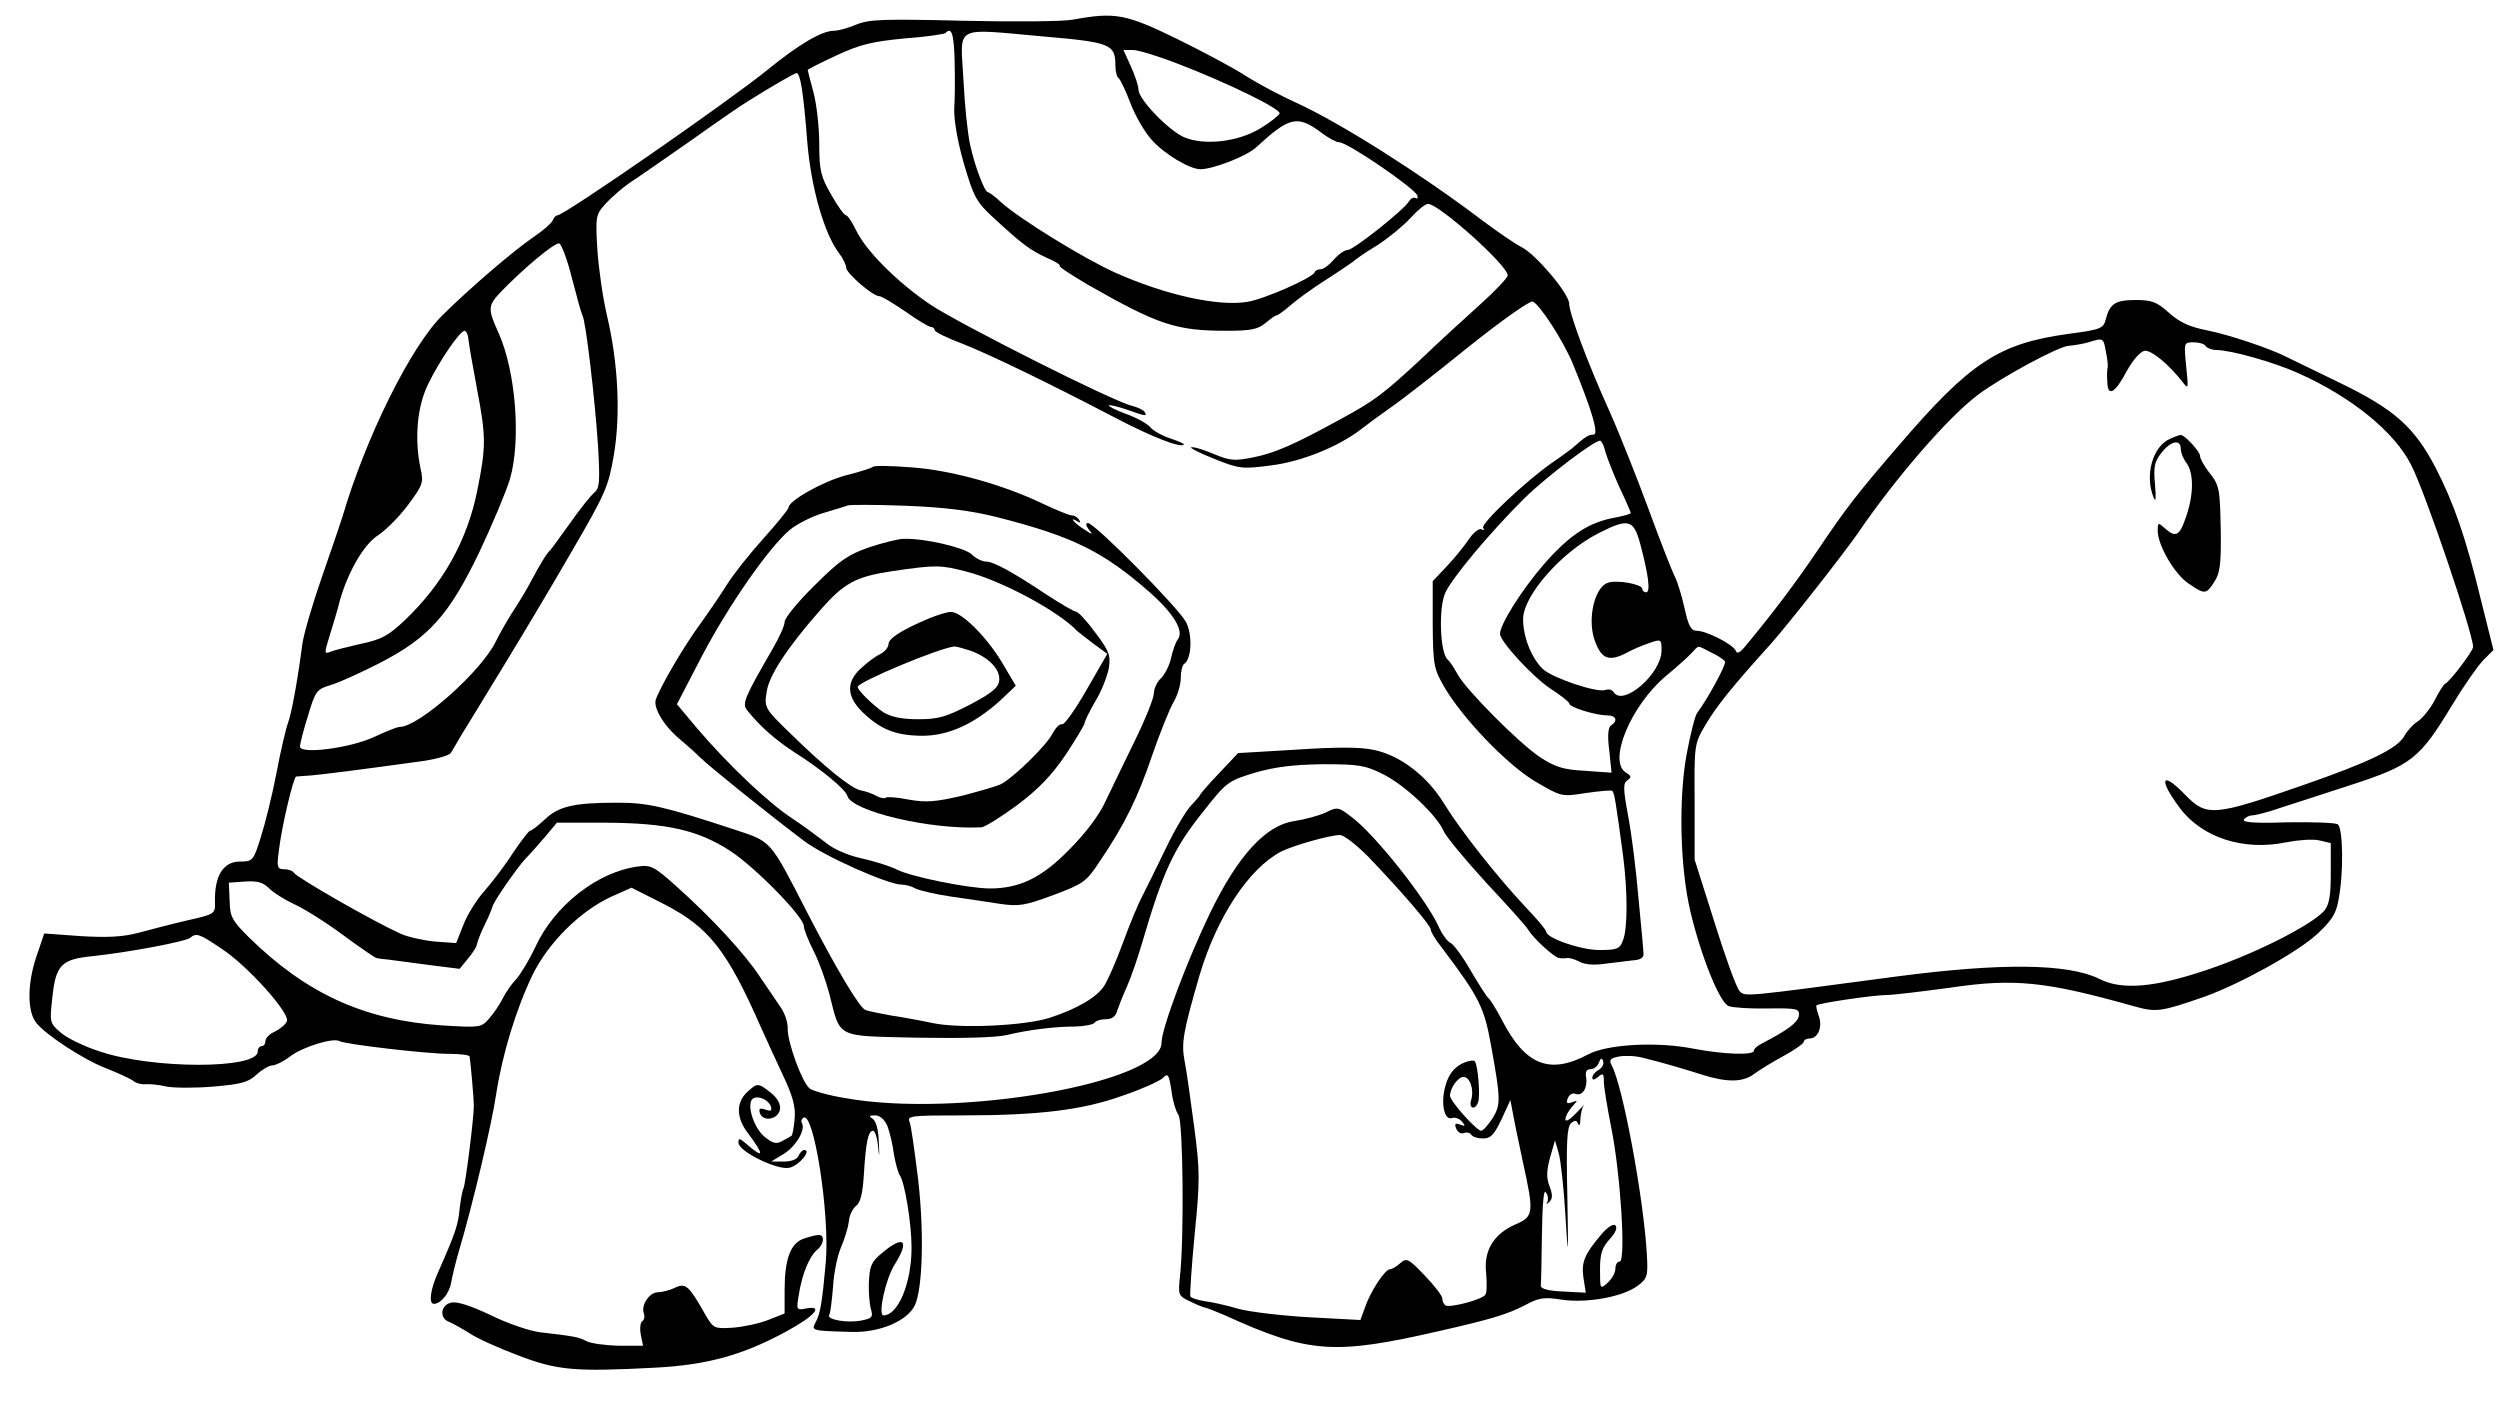 <?xml version="1.0" standalone="no"?>
<!DOCTYPE svg PUBLIC "-//W3C//DTD SVG 20010904//EN"
 "http://www.w3.org/TR/2001/REC-SVG-20010904/DTD/svg10.dtd">
<svg version="1.0" xmlns="http://www.w3.org/2000/svg"
 width="650pt" height="365pt" viewBox="0 0 650 365"
 preserveAspectRatio="xMidYMid meet">
<g transform="translate(0,365) scale(0.1,-0.1)"
fill="#000000" stroke="none">
<path d="M2790 3599 c-25 -5 -153 -6 -285 -3 -207 5 -245 4 -279 -10 -21 -9
-47 -16 -58 -16 -31 0 -91 -35 -173 -102 -104 -84 -528 -378 -546 -378 -4 0
-9 -6 -12 -13 -3 -7 -24 -26 -48 -42 -54 -37 -164 -131 -239 -205 -82 -81
-200 -319 -260 -525 -5 -16 -29 -86 -53 -155 -24 -69 -47 -147 -51 -175 -12
-93 -28 -180 -37 -204 -5 -13 -19 -71 -30 -130 -11 -58 -30 -134 -41 -168 -19
-61 -21 -63 -54 -63 -44 0 -67 -38 -65 -106 1 -30 -1 -31 -72 -47 -39 -9 -96
-24 -126 -32 -41 -11 -80 -13 -150 -9 l-96 7 -22 -65 c-22 -68 -22 -138 1
-167 24 -31 122 -95 178 -117 33 -13 66 -28 74 -34 7 -6 21 -10 31 -9 10 1 35
-1 56 -6 21 -4 76 -4 123 0 70 6 90 11 111 31 14 13 33 24 41 24 8 0 29 10 46
23 32 25 113 50 129 40 13 -8 226 -33 285 -33 28 0 53 -3 53 -7 3 -20 11 -110
11 -128 0 -33 -22 -206 -27 -215 -3 -5 -7 -28 -10 -53 -4 -42 -10 -61 -56
-165 -20 -44 -25 -82 -11 -82 18 0 40 27 45 55 3 17 12 55 21 85 35 118 85
329 96 405 16 104 52 222 95 311 41 83 122 164 203 202 l54 24 85 -43 c116
-60 163 -119 251 -319 11 -25 36 -79 56 -122 28 -59 35 -86 32 -118 -2 -23 -6
-42 -8 -43 -1 -1 -12 -7 -23 -13 -17 -10 -26 -7 -49 12 -28 25 -46 86 -28 98
14 8 39 -3 46 -20 4 -12 1 -14 -14 -9 -15 5 -18 3 -14 -10 9 -23 48 -15 52 11
2 14 -7 29 -24 43 -33 26 -35 26 -62 1 -28 -27 -28 -65 1 -104 46 -61 44 -71
-5 -28 -15 13 -18 13 -18 1 0 -23 103 -73 133 -65 25 6 58 46 38 46 -5 0 -11
-7 -15 -15 -3 -9 -18 -15 -38 -15 l-33 0 33 20 c32 20 57 63 47 80 -3 5 -1 11
4 14 27 17 69 -253 58 -376 -9 -101 -14 -134 -26 -155 -12 -23 -13 -23 94 -26
73 -2 145 29 164 70 20 45 24 189 8 328 -9 72 -18 138 -22 148 -7 16 4 17 136
17 200 0 314 14 417 51 48 16 94 37 104 45 15 15 17 12 24 -33 3 -26 12 -54
18 -62 12 -15 15 -321 4 -418 -5 -51 -5 -52 27 -67 18 -9 36 -16 39 -16 3 0
25 -9 49 -19 220 -100 284 -105 562 -41 132 30 175 43 221 67 35 19 49 21 94
14 65 -10 159 7 198 36 25 19 27 25 24 79 -8 147 -63 443 -92 495 -7 13 -3 18
19 22 15 3 43 2 62 -3 60 -15 103 -28 154 -44 66 -21 107 -20 136 2 13 10 48
31 77 47 28 15 52 32 52 37 0 4 7 8 15 8 22 0 34 30 24 58 -5 14 -8 26 -6 28
5 6 150 27 182 27 17 0 91 9 165 19 168 25 249 16 474 -47 63 -18 73 -16 186
23 93 33 241 115 293 162 39 36 51 54 57 90 14 70 12 187 -2 197 -7 4 -66 6
-132 5 -83 -3 -116 0 -112 7 4 6 14 11 22 11 7 0 40 8 71 19 32 10 117 38 188
61 154 50 177 68 260 206 31 51 68 104 82 118 l26 26 -33 132 c-39 161 -70
250 -118 343 -55 105 -107 151 -247 219 -66 32 -128 62 -138 67 -42 22 -152
59 -208 70 -46 9 -72 21 -100 46 -31 28 -44 33 -86 33 -53 0 -67 -9 -78 -50
-6 -24 -13 -27 -97 -38 -181 -25 -255 -73 -441 -290 -107 -124 -136 -161 -214
-277 -53 -78 -108 -152 -185 -245 -14 -17 -22 -21 -25 -12 -6 16 -76 52 -101
52 -15 0 -22 12 -32 58 -7 31 -18 69 -26 84 -7 14 -38 93 -68 175 -30 81 -75
195 -101 253 -57 126 -105 255 -105 280 0 26 -85 127 -123 147 -18 9 -66 42
-107 73 -159 120 -366 251 -480 303 -42 19 -100 50 -130 69 -30 20 -111 63
-180 97 -133 65 -161 70 -270 50z m-308 -106 c1 -43 1 -99 -1 -125 -1 -29 8
-84 25 -143 26 -88 32 -100 79 -143 74 -68 93 -82 136 -102 22 -9 37 -19 34
-21 -2 -3 31 -24 73 -49 184 -105 230 -120 361 -120 64 0 82 4 101 20 13 11
26 20 29 20 3 0 20 12 36 26 17 15 57 44 90 65 33 21 65 43 72 48 6 6 35 26
65 44 29 19 68 51 86 71 18 20 38 36 45 36 29 -1 207 -160 207 -186 0 -6 -32
-40 -71 -75 -39 -35 -110 -100 -157 -145 -96 -89 -120 -107 -207 -154 -120
-66 -171 -88 -226 -99 -50 -10 -61 -9 -104 9 -26 11 -52 19 -58 17 -5 -1 22
-15 60 -30 65 -26 73 -27 148 -17 80 10 176 49 235 95 14 11 48 36 75 55 28
19 119 90 203 158 85 68 160 121 167 118 18 -7 79 -101 104 -161 50 -122 69
-185 54 -185 -13 0 -21 -5 -56 -36 -7 -5 -29 -22 -50 -36 -66 -45 -187 -159
-181 -170 4 -6 2 -8 -4 -4 -6 3 -21 -8 -33 -26 -12 -18 -38 -50 -58 -71 l-36
-38 0 -113 c1 -105 3 -115 30 -162 48 -82 163 -202 237 -246 67 -39 67 -40
130 -30 35 5 66 8 69 6 6 -3 9 -20 29 -169 12 -93 12 -188 0 -219 -8 -23 -15
-26 -62 -26 -48 0 -138 31 -138 48 0 4 -23 32 -52 62 -77 82 -172 203 -213
270 -43 71 -114 126 -182 140 -34 8 -97 8 -202 1 l-152 -9 -50 -53 c-27 -28
-49 -54 -49 -56 0 -2 -11 -14 -23 -27 -13 -13 -43 -64 -66 -112 -24 -49 -51
-105 -61 -124 -11 -20 -33 -74 -50 -120 -17 -47 -39 -97 -49 -113 -19 -30 -71
-60 -141 -83 -65 -21 -233 -29 -305 -14 -33 7 -82 16 -110 20 -27 5 -57 11
-65 14 -16 7 -75 106 -150 251 -99 193 -93 186 -190 218 -185 61 -227 70 -305
70 -112 0 -152 -9 -188 -43 -18 -17 -35 -30 -39 -30 -3 0 -23 -26 -44 -57 -20
-32 -54 -76 -74 -99 -20 -22 -45 -62 -55 -88 l-19 -48 -55 4 c-31 3 -72 12
-91 21 -74 34 -268 145 -276 158 -3 5 -14 9 -25 9 -18 0 -20 5 -14 48 7 62 38
192 45 193 3 0 21 2 40 3 34 3 128 15 280 36 41 5 78 16 82 22 4 7 18 30 30
51 13 20 59 97 104 170 44 72 125 207 178 299 91 156 98 173 112 255 18 107
11 241 -18 363 -11 47 -22 125 -25 173 -5 87 -4 89 23 119 16 17 43 40 60 52
18 11 90 62 161 111 70 50 137 96 148 102 62 39 121 73 126 73 10 0 18 -51 28
-180 10 -119 44 -238 83 -289 10 -13 18 -30 18 -37 0 -14 69 -74 86 -74 6 0
36 -18 68 -40 31 -22 61 -40 66 -40 6 0 10 -4 10 -8 0 -5 33 -21 73 -36 73
-29 220 -100 400 -194 92 -48 166 -77 175 -68 2 2 -14 9 -35 16 -21 7 -45 20
-53 30 -8 9 -37 25 -63 34 -27 10 -46 20 -44 22 2 2 23 -3 47 -11 50 -18 53
-18 46 -6 -3 5 -18 12 -33 16 -49 11 -447 212 -524 263 -86 58 -169 141 -194
195 -10 20 -21 37 -25 37 -5 0 -22 24 -39 54 -27 47 -31 63 -31 132 0 44 -7
104 -15 134 -8 30 -15 56 -15 58 0 2 34 19 75 38 62 29 94 36 176 44 55 4 103
11 107 14 16 17 22 -1 24 -71z m233 62 c173 -15 185 -20 185 -76 0 -15 4 -30
9 -33 4 -3 18 -32 30 -64 12 -32 37 -75 54 -94 33 -38 100 -78 128 -78 33 0
120 34 144 56 88 81 108 86 172 38 17 -13 38 -24 45 -24 22 0 194 -118 203
-138 2 -7 1 -10 -4 -7 -6 3 -13 -1 -18 -9 -13 -22 -144 -126 -159 -126 -8 0
-24 -11 -36 -25 -12 -14 -27 -25 -34 -25 -7 0 -14 -3 -16 -8 -6 -15 -134 -71
-176 -77 -76 -12 -212 18 -342 76 -79 35 -253 142 -298 184 -15 14 -30 25 -33
25 -9 0 -35 69 -47 125 -6 28 -14 102 -17 167 -8 146 -29 134 210 113z m348
-71 c130 -50 267 -117 264 -129 -2 -5 -24 -23 -49 -38 -58 -36 -146 -46 -199
-24 -41 18 -119 99 -119 124 0 10 -9 37 -20 61 l-19 42 25 0 c13 0 66 -16 117
-36z m-1576 -557 c12 -47 24 -90 27 -96 9 -13 33 -221 41 -342 5 -89 4 -108
-9 -119 -9 -7 -37 -42 -63 -79 -26 -36 -49 -68 -52 -71 -9 -7 -29 -41 -47 -75
-8 -16 -28 -50 -44 -75 -17 -25 -39 -64 -51 -88 -37 -77 -200 -222 -250 -222
-7 0 -36 -12 -66 -26 -62 -29 -193 -46 -193 -25 0 7 9 43 21 81 19 63 22 68
59 79 21 6 78 32 127 57 128 66 180 124 259 288 34 72 70 158 80 191 29 101
15 280 -30 380 -28 62 -28 70 6 106 58 60 141 130 152 126 6 -2 21 -42 33 -90z
m-269 -159 c1 -13 11 -70 22 -128 24 -127 24 -150 1 -265 -26 -130 -89 -243
-189 -338 -42 -40 -61 -50 -114 -61 -35 -8 -71 -17 -80 -21 -15 -6 -15 -3 -1
42 8 26 21 68 27 93 22 76 63 146 100 169 18 12 53 46 76 77 38 51 42 59 34
93 -17 78 -10 163 19 222 30 62 83 139 95 139 4 0 9 -10 10 -22z m4257 -31 c4
-18 6 -37 5 -42 -2 -6 -2 -23 -1 -38 1 -40 20 -30 51 29 16 29 35 50 46 52 18
2 65 -37 100 -83 14 -18 14 -15 8 43 -6 61 -6 62 19 62 14 0 29 -4 32 -10 3
-5 16 -10 27 -10 38 0 151 -32 213 -60 139 -62 251 -153 294 -239 36 -69 161
-438 161 -473 0 -11 -61 -91 -73 -96 -4 -2 -16 -21 -27 -43 -11 -21 -31 -46
-43 -54 -13 -8 -29 -26 -36 -39 -18 -32 -89 -67 -262 -127 -235 -82 -252 -83
-309 -24 -60 62 -69 40 -13 -35 58 -78 166 -113 277 -90 31 6 70 9 86 5 l30
-7 0 -78 c0 -60 -4 -82 -17 -98 -33 -37 -176 -110 -303 -153 -139 -47 -223
-54 -282 -24 -81 40 -254 42 -528 6 -398 -53 -392 -53 -407 -38 -8 8 -37 88
-65 178 l-52 164 0 150 c-1 148 -1 151 28 200 29 49 68 98 172 213 45 51 185
229 224 285 98 144 235 302 312 360 61 46 211 127 237 128 14 1 37 5 51 9 38
12 39 12 45 -23z m-1301 -262 c4 -14 20 -55 36 -91 17 -35 30 -66 30 -68 0 -2
-17 -7 -37 -11 -71 -12 -120 -44 -188 -121 -58 -67 -115 -157 -115 -182 0 -20
87 -114 132 -143 26 -17 48 -34 48 -38 0 -10 69 -31 99 -31 23 0 28 -14 10
-26 -8 -4 -10 -26 -5 -65 l6 -58 -70 5 c-57 3 -77 10 -117 36 -56 38 -194 177
-214 216 -8 15 -19 32 -25 37 -20 17 -24 132 -7 172 15 37 119 161 207 248 58
57 188 155 197 149 4 -2 10 -15 13 -29z m90 -237 c22 -82 28 -128 16 -128 -5
0 -10 4 -10 9 0 12 -66 24 -89 16 -36 -11 -55 -98 -34 -152 17 -47 37 -54 83
-30 14 8 40 19 58 25 31 11 32 10 32 -19 0 -61 -101 -148 -125 -108 -4 6 -13
8 -21 5 -21 -8 -137 31 -162 54 -30 28 -52 84 -52 130 0 61 99 174 195 223 78
40 92 37 109 -25z m184 -284 c18 -8 34 -19 37 -24 4 -7 -45 -97 -72 -133 -6
-7 -18 -56 -28 -109 -21 -117 -17 -293 10 -408 28 -118 77 -239 100 -246 11
-4 57 -7 102 -6 77 1 82 -1 80 -19 -3 -18 -29 -37 -94 -71 -13 -6 -23 -15 -23
-20 0 -12 -77 -10 -160 6 -94 18 -220 11 -270 -15 -101 -54 -164 -29 -225 89
-15 29 -31 54 -35 57 -4 2 -24 34 -46 71 -21 37 -45 69 -52 72 -8 3 -23 23
-33 46 -34 72 -164 236 -224 281 -35 27 -37 28 -69 12 -18 -8 -55 -18 -82 -22
-73 -11 -145 -89 -217 -237 -60 -124 -127 -302 -127 -339 0 -104 -530 -197
-823 -144 -43 7 -85 19 -92 25 -20 16 -57 119 -57 154 1 16 -7 40 -17 55 -10
14 -34 51 -55 81 -40 61 -126 154 -219 237 -56 50 -65 55 -99 50 -105 -14
-217 -102 -266 -209 -16 -34 -39 -72 -50 -84 -11 -11 -27 -34 -35 -50 -8 -16
-24 -40 -36 -53 -20 -23 -24 -23 -123 -17 -201 14 -351 82 -501 229 -44 44
-49 53 -50 95 l-2 47 42 3 c32 2 47 -2 63 -18 12 -12 40 -29 63 -40 23 -10 80
-45 126 -79 46 -34 87 -62 90 -62 3 -1 17 -3 31 -4 14 -2 61 -8 105 -14 l80
-10 22 27 c13 15 23 32 23 37 1 6 9 28 20 50 11 22 19 43 20 46 0 11 64 102
85 125 11 11 34 37 52 58 l31 37 126 0 c161 -1 240 -19 324 -73 66 -43 192
-172 192 -196 0 -8 11 -36 25 -64 14 -27 32 -77 41 -111 30 -118 14 -110 228
-115 115 -2 205 0 234 7 59 14 125 22 179 22 24 1 45 5 49 10 3 5 16 9 29 9
16 0 26 7 30 23 4 12 15 40 25 62 10 22 28 74 40 115 54 185 82 245 160 342
59 75 64 78 133 99 52 15 100 21 177 22 94 0 110 -3 156 -26 58 -29 141 -108
158 -149 7 -15 57 -75 111 -134 55 -59 104 -113 108 -121 13 -22 68 -73 81
-74 6 -1 15 -1 20 0 6 1 20 -3 32 -9 13 -8 39 -10 65 -6 24 3 58 7 74 9 20 1
29 7 28 17 0 8 -6 74 -13 145 -6 72 -18 168 -27 214 -13 70 -13 85 -2 92 11 8
11 11 -3 20 -49 28 12 175 104 252 28 23 58 50 67 60 19 20 12 20 49 1z m-891
-531 c89 -93 163 -179 163 -190 0 -6 12 -26 28 -46 98 -130 111 -155 129 -257
25 -138 25 -152 4 -187 -12 -18 -25 -33 -30 -33 -12 0 -81 77 -81 91 0 20 21
49 35 49 17 0 28 -33 20 -60 -7 -22 10 -28 18 -6 6 15 0 93 -8 106 -3 5 -19 2
-35 -6 -20 -11 -33 -27 -41 -54 -14 -45 -5 -94 16 -87 7 3 19 -1 26 -9 10 -12
9 -13 -5 -8 -12 5 -15 2 -10 -10 4 -10 13 -15 20 -12 7 3 16 1 19 -4 4 -6 17
-10 31 -10 20 0 29 10 48 50 l23 50 6 -32 c3 -18 15 -75 26 -127 30 -136 29
-144 -20 -165 -56 -25 -82 -68 -75 -127 2 -25 2 -50 -2 -55 -8 -13 -92 -35
-104 -28 -4 3 -8 11 -8 18 0 7 -21 34 -46 60 -42 44 -47 46 -63 32 -10 -9 -22
-16 -27 -16 -13 0 -51 -58 -65 -99 l-12 -33 -131 7 c-72 4 -156 14 -186 22
-30 9 -70 18 -88 20 -18 3 -34 8 -37 12 -2 4 3 77 11 161 14 140 14 165 -1
279 -9 69 -20 147 -25 172 -9 47 -4 76 39 224 45 151 128 277 212 321 32 16
124 42 152 43 10 1 43 -25 74 -56z m-2982 -239 c68 -44 179 -168 171 -189 -3
-8 -17 -20 -31 -27 -14 -6 -25 -17 -25 -25 0 -7 -4 -13 -10 -13 -5 0 -10 -6
-10 -14 0 -46 -273 -46 -410 0 -41 13 -88 36 -103 50 -28 24 -28 27 -21 90 9
85 23 100 105 108 94 10 243 38 254 48 15 13 24 10 80 -28z m3581 -316 c-9 -5
-16 -14 -16 -20 0 -7 5 -6 15 2 13 11 15 9 15 -13 0 -13 9 -67 19 -118 24
-117 39 -349 22 -349 -6 0 -11 -8 -11 -18 0 -11 -9 -27 -20 -37 -20 -18 -20
-17 -20 34 0 41 5 57 25 79 15 16 21 30 15 36 -5 5 -20 -4 -37 -24 -44 -52
-52 -72 -46 -113 l6 -38 -59 3 c-40 2 -59 7 -58 16 1 6 2 67 3 135 1 78 5 117
10 107 6 -8 7 -19 4 -25 -4 -7 -2 -7 5 0 9 8 9 19 1 40 -9 23 -8 41 1 75 l13
45 10 -35 c5 -19 13 -91 17 -160 7 -118 8 -114 5 52 -3 138 -1 179 10 188 10
8 14 8 18 -2 3 -7 6 -2 6 13 1 14 4 29 9 35 4 5 -5 -4 -20 -20 -16 -17 -28
-24 -28 -16 0 7 8 22 17 32 16 18 16 18 0 12 -13 -5 -16 -2 -11 10 4 10 12 15
20 12 18 -7 32 15 28 42 -3 15 1 22 11 22 9 0 19 8 22 17 5 13 8 13 11 4 3 -8
-3 -18 -12 -23z m-1849 -145 c6 -16 14 -48 17 -73 4 -24 11 -49 15 -55 13 -17
31 -125 31 -189 0 -92 -35 -176 -73 -176 -15 0 5 94 29 132 40 64 24 78 -33
30 -28 -23 -32 -34 -34 -77 -1 -27 2 -59 6 -71 5 -18 2 -22 -24 -27 -37 -8
-93 2 -85 14 3 5 7 38 10 75 2 36 12 82 21 102 9 21 18 50 20 66 1 16 10 34
19 41 11 8 17 32 20 81 5 83 11 114 24 114 5 0 11 -19 13 -42 3 -30 4 -27 2
10 -1 34 -7 57 -16 63 -11 7 -10 9 6 9 13 0 24 -10 32 -27z"/>
<path d="M2269 2436 c-3 -3 -34 -13 -70 -22 -58 -15 -149 -66 -149 -84 0 -4
-29 -40 -65 -80 -36 -40 -78 -93 -93 -117 -15 -24 -46 -70 -69 -102 -46 -62
-107 -168 -118 -200 -7 -23 24 -72 65 -105 14 -12 37 -32 51 -46 28 -27 180
-149 269 -216 52 -40 219 -114 254 -114 10 0 26 -4 36 -10 10 -5 51 -15 92
-21 40 -6 98 -14 128 -19 49 -7 64 -5 139 23 78 29 86 35 120 87 66 97 100
168 137 277 20 58 45 120 55 137 10 17 19 45 19 63 0 17 4 34 9 37 19 12 22
75 5 108 -19 37 -238 258 -255 258 -7 0 -6 -6 2 -17 12 -14 10 -14 -13 1 -26
17 -41 35 -16 20 7 -4 8 -3 4 4 -4 7 -13 12 -19 12 -7 0 -41 14 -77 31 -105
50 -239 87 -342 94 -51 4 -95 5 -99 1z m321 -130 c197 -50 277 -89 397 -194
64 -56 93 -103 75 -125 -5 -6 -13 -28 -17 -47 -4 -19 -16 -43 -26 -53 -11 -10
-19 -28 -19 -40 0 -12 -22 -67 -49 -122 -27 -55 -61 -126 -76 -157 -16 -36
-52 -84 -95 -127 -71 -73 -129 -101 -206 -101 -55 0 -204 30 -242 49 -20 10
-63 23 -95 30 -35 8 -71 24 -90 40 -18 14 -57 43 -87 63 -62 40 -169 142 -248
235 l-52 62 66 127 c69 131 172 279 227 326 18 15 57 35 87 44 30 9 60 18 65
20 6 2 73 2 150 -1 101 -4 166 -12 235 -29z"/>
<path d="M2260 2227 c-55 -19 -77 -34 -142 -99 -43 -42 -78 -85 -78 -95 0 -10
-14 -40 -30 -68 -74 -128 -81 -144 -68 -161 35 -44 76 -79 125 -111 67 -42
131 -95 136 -112 10 -40 216 -89 349 -82 9 1 51 27 93 58 56 42 90 78 126 131
27 41 49 78 49 82 0 5 13 31 28 57 16 26 31 65 35 86 5 33 1 44 -35 92 -22 30
-45 55 -51 55 -5 0 -39 20 -76 44 -90 60 -138 86 -158 86 -9 0 -26 8 -37 19
-20 18 -124 42 -177 40 -13 0 -53 -10 -89 -22z m252 -63 c91 -23 240 -103 288
-154 3 -3 22 -17 42 -33 l37 -27 -53 -92 c-29 -51 -58 -92 -64 -91 -7 2 -18
-10 -26 -25 -15 -30 -99 -112 -132 -130 -11 -6 -57 -19 -103 -31 -69 -16 -93
-18 -138 -10 -30 6 -57 8 -60 5 -3 -3 -14 -1 -25 5 -11 6 -28 12 -40 14 -25 5
-92 59 -182 147 -67 65 -69 68 -63 107 5 43 53 116 139 214 62 71 93 88 188
102 115 17 126 16 192 -1z"/>
<path d="M2415 2042 c-71 -30 -105 -52 -105 -67 0 -8 -10 -20 -22 -26 -13 -6
-35 -23 -50 -37 -38 -35 -37 -72 3 -112 47 -46 86 -62 154 -63 69 -1 138 30
207 93 l39 37 -36 61 c-41 68 -106 132 -133 131 -9 0 -35 -8 -57 -17z m106
-83 c49 -17 80 -49 77 -78 -2 -19 -19 -33 -76 -63 -62 -32 -82 -38 -135 -38
-43 0 -70 6 -90 18 -28 19 -67 57 -67 66 0 13 214 102 251 105 3 1 21 -4 40
-10z"/>
<path d="M5644 2510 c-47 -19 -69 -96 -44 -155 5 -12 6 1 3 35 -4 46 -2 59 17
83 24 31 50 36 50 10 0 -10 7 -27 15 -37 19 -26 19 -81 -1 -139 -17 -51 -27
-56 -56 -30 -17 15 -18 15 -18 -8 1 -38 44 -112 80 -136 42 -29 46 -29 67 4
15 22 18 47 17 128 -2 117 -3 123 -32 159 -12 16 -22 34 -22 41 0 11 -41 56
-51 54 -2 0 -14 -4 -25 -9z"/>
<path d="M2088 429 c-33 -13 -48 -53 -48 -133 l0 -61 -43 -17 c-23 -9 -64 -18
-92 -20 -47 -3 -50 -2 -70 32 -44 78 -52 85 -80 72 -14 -7 -35 -12 -45 -12
-22 0 -44 -34 -36 -55 3 -8 1 -17 -4 -20 -5 -3 -7 -19 -4 -35 l6 -29 -63 0
c-35 1 -73 6 -84 12 -21 11 -34 13 -120 23 -27 3 -86 23 -130 45 -53 25 -88
36 -103 32 -27 -7 -30 -41 -4 -50 9 -4 33 -17 52 -29 19 -13 76 -39 127 -58
102 -39 146 -43 356 -32 136 7 229 33 341 94 74 40 99 69 52 60 -25 -5 -26 -4
-19 36 8 52 27 99 47 116 19 15 21 40 4 39 -7 0 -25 -5 -40 -10z"/>
</g>
</svg>
